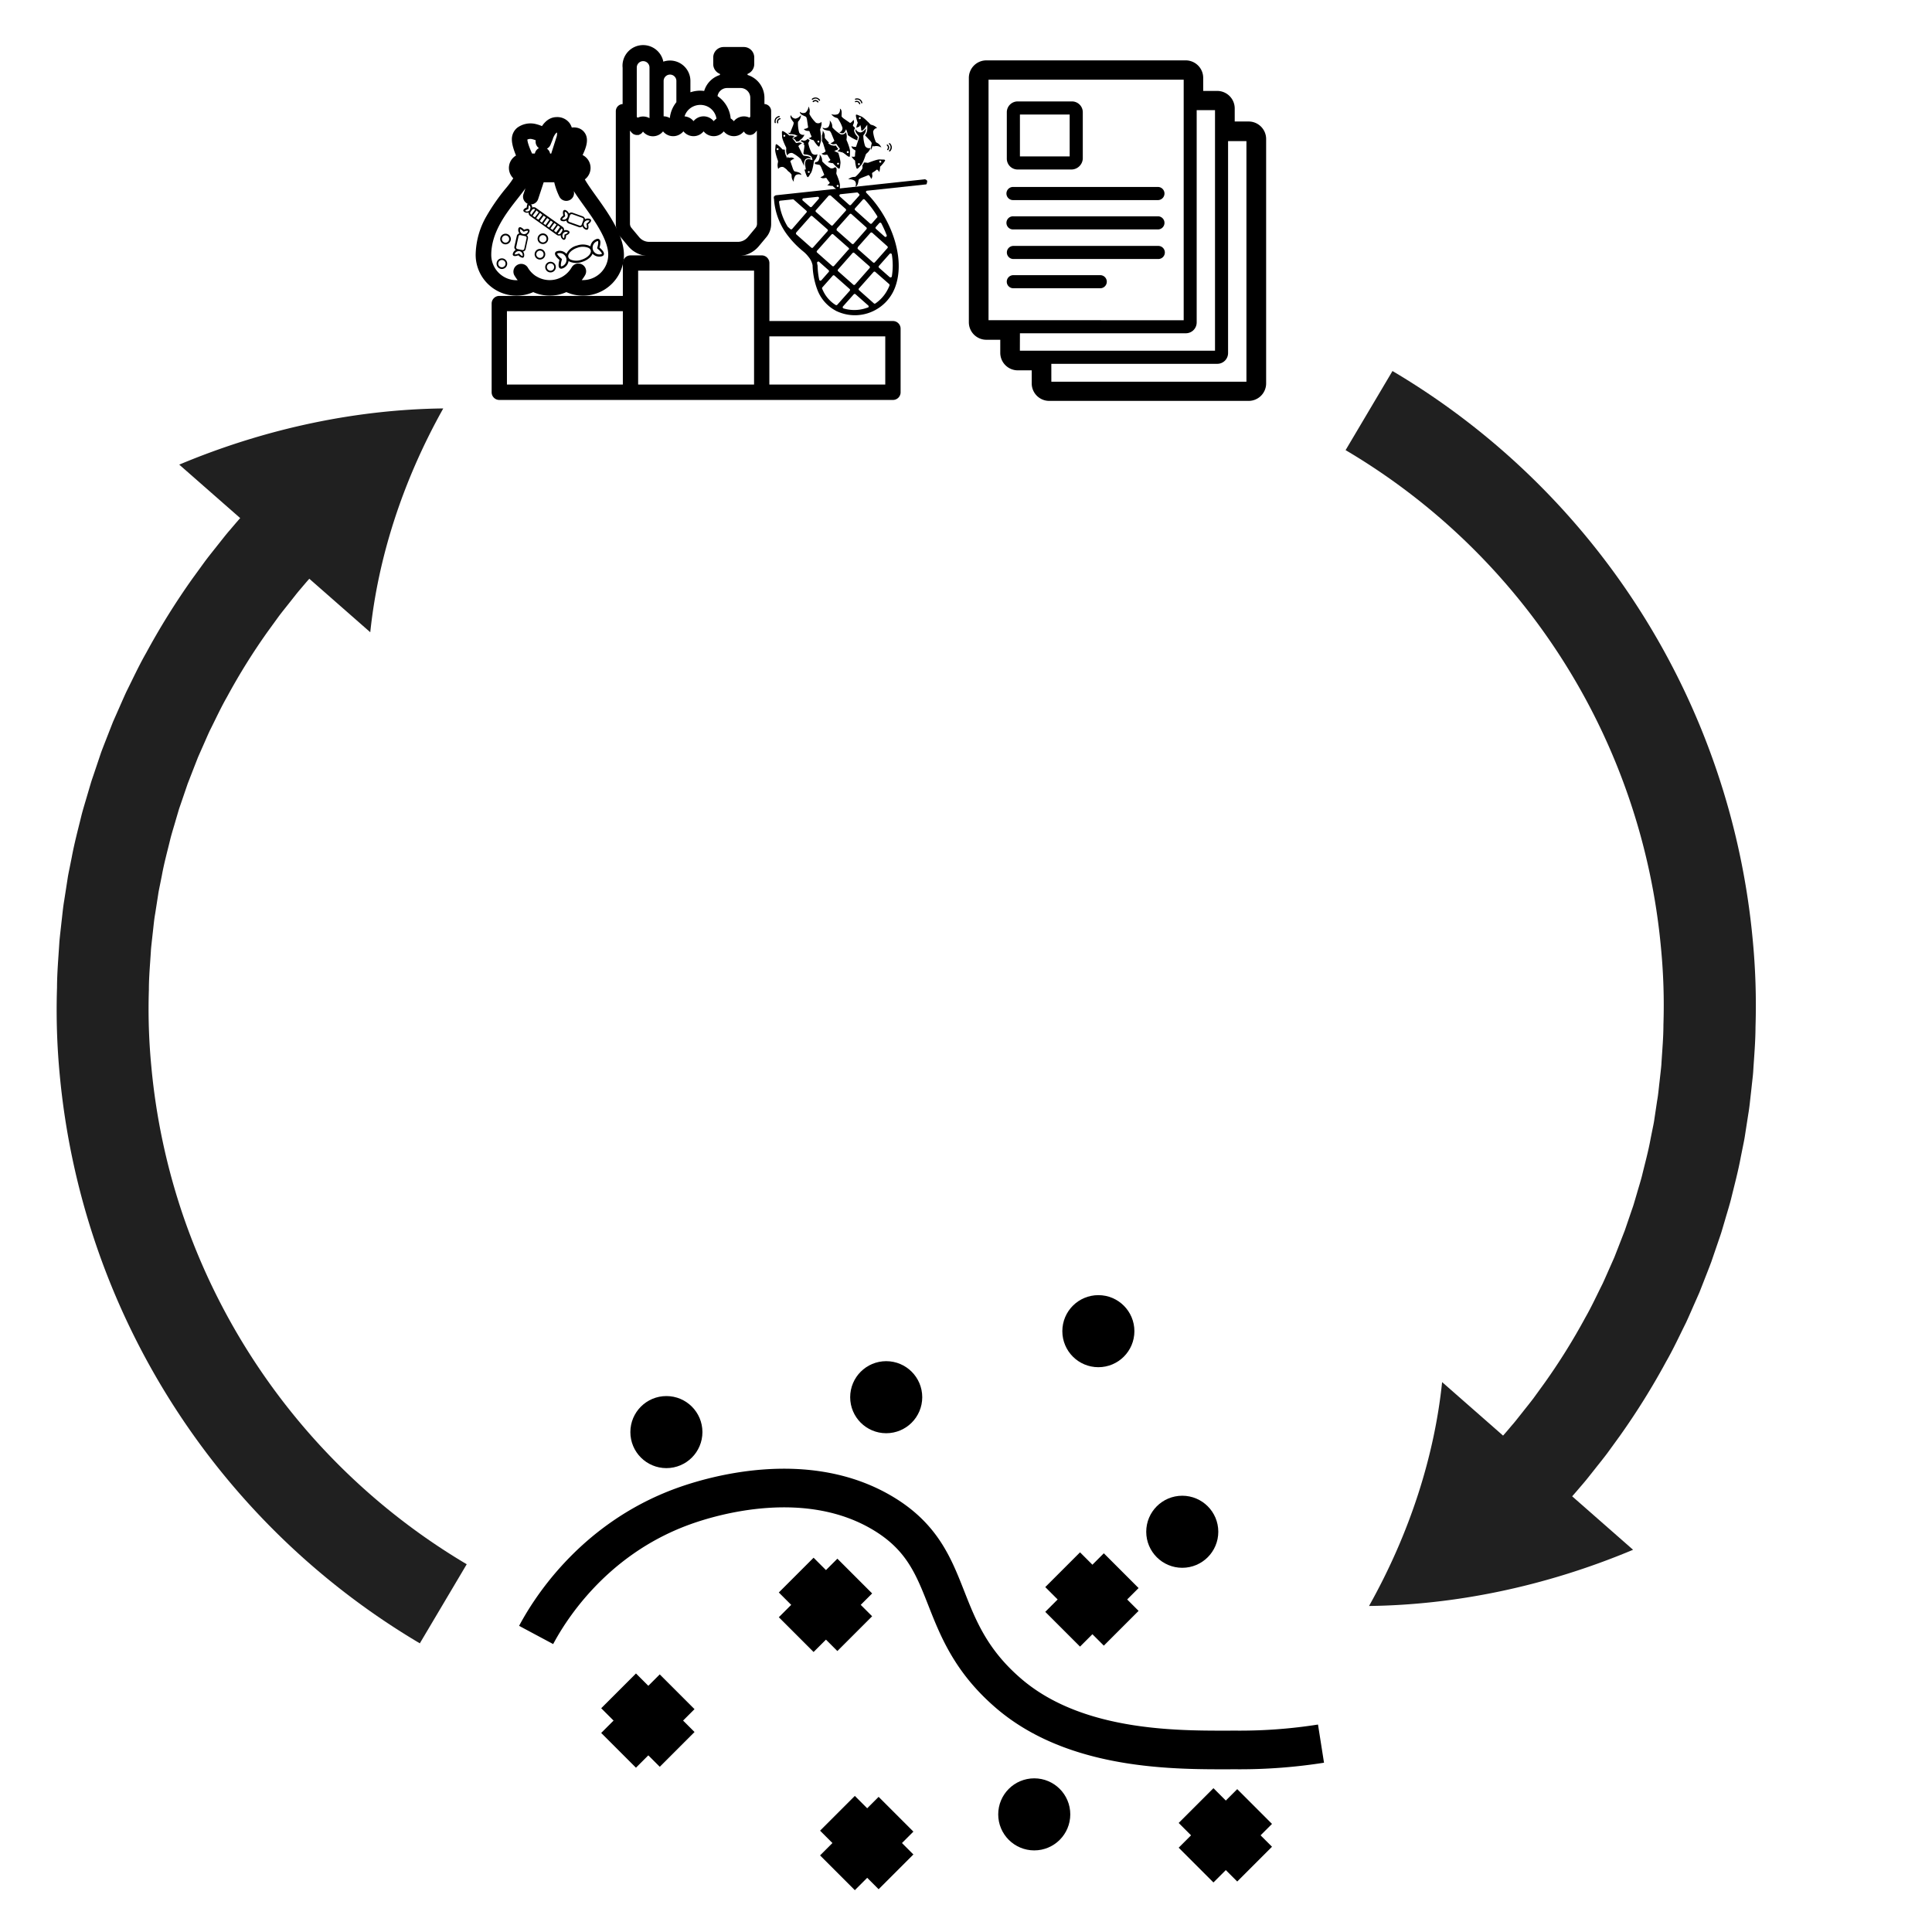 <svg xmlns="http://www.w3.org/2000/svg" viewBox="0 0 800 800"><defs><style>.cls-1,.cls-2,.cls-3,.cls-4{stroke:#000;stroke-miterlimit:10;}.cls-1{stroke-width:3.68px;}.cls-2{stroke-width:3.07px;}.cls-3{stroke-width:12px;}.cls-4{fill:none;stroke-width:16px;}.cls-5{fill:#202020;}</style></defs><g id="Layer_2" data-name="Layer 2"><path class="cls-1" d="M245.29,82.22c-2.34-3.27-4.75-6.63-5.54-8.74a4.12,4.12,0,0,0-1.17-8.07h-.05c.35-.62.74-1.34,1.1-2.1,1.66-3.44,2-5.71,1.06-7.15-1.21-1.88-3.45-1.79-5.4-1.13a5.35,5.35,0,0,0-.95-3,4.51,4.51,0,0,0-3.85-1.7c-2.77,0-4.49,2.56-5.33,4.31a14.29,14.29,0,0,0-4-1.55,7.43,7.43,0,0,0-5.83,1.24,4.31,4.31,0,0,0-1.54,3.41c0,2.21,1.36,5.58,2.35,7.72A4.12,4.12,0,0,0,215,73.3a37.85,37.85,0,0,1-4.17,5.91A80.92,80.92,0,0,0,203,90.48a31.09,31.09,0,0,0-4.2,15,15.1,15.1,0,0,0,22,13.44,15.09,15.09,0,0,0,13.72,0,15.09,15.09,0,0,0,22-13.44C256.42,97.76,250.25,89.15,245.29,82.22Zm-6.9-24.57s.48.91-1.22,4.45a37.61,37.61,0,0,1-1.82,3.31H232.5l2.29-7.17C236,57.58,237.93,56.94,238.39,57.65Zm-21.33-1.23a4.74,4.74,0,0,1,3.58-.63,11.79,11.79,0,0,1,3.48,1.4l-.4,1a1.38,1.38,0,0,0,.77,1.78,1.32,1.32,0,0,0,.51.1,1.36,1.36,0,0,0,1.27-.86l.83-2.06s0,0,0-.07v0c.32-1,1.62-4,3.36-4,1.2,0,1.54.45,1.65.6.66.88.35,2.69.19,3.27l-2.71,8.48H226V64.18a1.37,1.37,0,1,0-2.74,0v1.23h-4.1c-1-2-2.63-5.76-2.63-7.68A1.58,1.58,0,0,1,217.06,56.42Zm-.43,11.74h22a1.37,1.37,0,0,1,0,2.74h-22a1.37,1.37,0,0,1,0-2.74Zm24.7,49.67a12.48,12.48,0,0,1-4.12-.71,15,15,0,0,0,3.47-4.1,1.37,1.37,0,0,0-2.38-1.37,12.45,12.45,0,0,1-4.51,4.52h0a12.32,12.32,0,0,1-12.35,0l-.05,0,0,0a12.36,12.36,0,0,1-4.44-4.47,1.38,1.38,0,0,0-2.38,1.38,15.34,15.34,0,0,0,3.47,4.09,12.34,12.34,0,0,1-16.46-11.64c0-10.06,6.6-18.45,11.42-24.57,2.35-3,4.18-5.31,4.81-7.26h3.14L218.49,81a1.38,1.38,0,0,0,.87,1.74,1.61,1.61,0,0,0,.43.07,1.37,1.37,0,0,0,1.31-1l2.7-8.17H231a25.92,25.92,0,0,0,2.29,7,1.37,1.37,0,0,0,1.2.7,1.4,1.4,0,0,0,.67-.18,1.36,1.36,0,0,0,.52-1.86,22.21,22.21,0,0,1-1.87-5.64h3.14c.7,2.59,3.15,6,6.13,10.17,4.73,6.6,10.62,14.82,10.62,21.66A12.36,12.36,0,0,1,241.33,117.83Z"/><path d="M369.75,132.93H318.59v-24a3.18,3.18,0,0,0-3.18-3.18H261.08a3.17,3.17,0,0,0-3.17,3.18v13.6H206.75a3.17,3.17,0,0,0-3.17,3.18v36.73a3.17,3.17,0,0,0,3.17,3.17h163a3.17,3.17,0,0,0,3.17-3.17V136.1A3.17,3.17,0,0,0,369.75,132.93Zm-111.84,26.3h-48V128.85h48Zm54.33-23.13v23.13h-48V112.07h48Zm54.33,23.13h-48V139.28h48Z"/><path class="cls-2" d="M259.35,28V45.54l-.32-.39a1.39,1.39,0,0,0-2-.18,1.43,1.43,0,0,0-.5,1.07V92.71a7,7,0,0,0,1.61,4.45l3.17,3.8a9.7,9.7,0,0,0,7.48,3.5h36.69A9.69,9.69,0,0,0,313,101l3.17-3.8a7,7,0,0,0,1.61-4.45V46a1.39,1.39,0,0,0-2.46-.89l-.32.39V40.47a8.37,8.37,0,0,0-7-8.22v-2.9a2.79,2.79,0,0,0,2.78-2.79V23.78A2.78,2.78,0,0,0,308,21h-8.35a2.79,2.79,0,0,0-2.78,2.78v2.78a2.8,2.8,0,0,0,2.78,2.79v2.9a8.36,8.36,0,0,0-6.88,7.22,11.45,11.45,0,0,0-2.85-.39,11.21,11.21,0,0,0-5.57,1.51V33.52A6.92,6.92,0,0,0,273.26,28v0a7,7,0,1,0-13.91,0ZM315,92.71a4.19,4.19,0,0,1-1,2.67l-3.16,3.8a6.94,6.94,0,0,1-5.35,2.5H268.83a6.92,6.92,0,0,1-5.34-2.5l-3.17-3.8a4.25,4.25,0,0,1-1-2.67V49.88l3.37,4c.06.06.12.1.18.15l.18.16h0a1,1,0,0,0,.29.1l.22.07a1.37,1.37,0,0,0,.29,0l.24,0,.23-.11a1.3,1.3,0,0,0,.26-.14l0,0a1.19,1.19,0,0,0,.15-.18.93.93,0,0,0,.16-.18l.42-.71a1.08,1.08,0,0,1,1.8,0,3.77,3.77,0,0,0,5.18,1.32l.15-.09a1.52,1.52,0,0,0,.35-.26,3.83,3.83,0,0,0,.87-1,1.07,1.07,0,0,1,1.79,0,3.84,3.84,0,0,0,5.25,1.31A3.88,3.88,0,0,0,282.1,53a1.08,1.08,0,0,1,1.8,0,3.82,3.82,0,0,0,6.55,0,1.07,1.07,0,0,1,1.49-.3,1.11,1.11,0,0,1,.31.3,3.82,3.82,0,0,0,5.24,1.31A3.91,3.91,0,0,0,298.8,53a1.07,1.07,0,0,1,1.79,0,3.84,3.84,0,0,0,5.25,1.31A4.1,4.1,0,0,0,307.15,53a1,1,0,0,1,1.43-.36,1.17,1.17,0,0,1,.35.35l.43.72.31.36,0,0a1,1,0,0,0,.25.14.78.78,0,0,0,.47.13.75.75,0,0,0,.51-.05,1,1,0,0,0,.29-.1h0a3.65,3.65,0,0,1,.36-.31l3.37-4ZM299.69,23.78H308v2.77h-8.35Zm5.57,5.57v2.78h-2.78V29.35Zm-4.17,5.56h5.56a5.56,5.56,0,0,1,5.56,5.56v8.4l-1.57,1.88a3.83,3.83,0,0,0-5.4.19,3.63,3.63,0,0,0-.47.64,1.09,1.09,0,0,1-1.5.3,1.07,1.07,0,0,1-.3-.3,3.81,3.81,0,0,0-1.9-1.57,11,11,0,0,0-5.55-9.4v-.14A5.56,5.56,0,0,1,301.09,34.91Zm-7.55,7.77A8.25,8.25,0,0,1,298.29,50a3.81,3.81,0,0,0-1.87,1.56,1.08,1.08,0,0,1-1.49.3,1.11,1.11,0,0,1-.31-.3,3.82,3.82,0,0,0-6.55,0,1.07,1.07,0,0,1-1.79,0A3.73,3.73,0,0,0,281.62,50,8.26,8.26,0,0,1,284,44.38,8.47,8.47,0,0,1,293.54,42.68Zm-16.1-13.33a4.17,4.17,0,0,1,4.17,4.17v9.36A10.89,10.89,0,0,0,279,52a1,1,0,0,1-1.06-.44A3.72,3.72,0,0,0,273.26,50V33.52A4.18,4.18,0,0,1,277.44,29.35Zm-11.13-5.57A4.18,4.18,0,0,1,270.48,28v24.1a1.06,1.06,0,0,1-.9-.48,3.81,3.81,0,0,0-5.87-.82l-1.57-1.89V28A4.18,4.18,0,0,1,266.31,23.78Z"/><path d="M217,95.1c-.45-.45-1.26-1.14-1.85-1a.73.73,0,0,0-.51.6,2.35,2.35,0,0,0,.33,1.79l.11.15A1.37,1.37,0,0,0,214,97.72l-1,4.4a1.36,1.36,0,0,0,.19,1,1.45,1.45,0,0,0,.36.38,2.39,2.39,0,0,0-1.2,1.59.71.71,0,0,0,.21.76c.47.39,1.5.09,2.09-.13a3,3,0,0,0,1.67,1,.62.62,0,0,0,.19,0,.72.72,0,0,0,.5-.6,2.35,2.35,0,0,0-.32-1.79l-.11-.16a1.38,1.38,0,0,0,1.09-1.07l.95-4.39a1.4,1.4,0,0,0-.19-1,1.58,1.58,0,0,0-.36-.37,2.35,2.35,0,0,0,1.19-1.59.72.72,0,0,0-.22-.75C218.64,94.57,217.62,94.87,217,95.1ZM214.75,104a1.47,1.47,0,0,1,.36,0,1.68,1.68,0,0,1,1.29,2,.17.17,0,0,1,0,.09,3.27,3.27,0,0,1-1.3-1,.36.36,0,0,0-.39-.08,3.21,3.21,0,0,1-1.6.33s0,0,0-.08A1.69,1.69,0,0,1,214.75,104Zm.62-6.63.15,0,2,.42a.7.7,0,0,1,.43.3.69.69,0,0,1,.1.52l-.95,4.4h0a.69.69,0,0,1-.82.53l-2-.42a.7.7,0,0,1-.44-.31.65.65,0,0,1-.09-.51l.95-4.4A.68.68,0,0,1,215.37,97.32Zm1.7-1.49a3,3,0,0,1,1.59-.33.45.45,0,0,1,0,.08,1.69,1.69,0,0,1-3.08.55,1.68,1.68,0,0,1-.23-1.26.23.23,0,0,1,0-.09,3.51,3.51,0,0,1,1.3,1A.35.35,0,0,0,217.07,95.83Z"/><path d="M244.75,91.21a.73.73,0,0,0-.53-.58,2.39,2.39,0,0,0-2,.17,1.19,1.19,0,0,0-.13-.49,1.4,1.4,0,0,0-.79-.72l-4.24-1.52a1.39,1.39,0,0,0-1.48.36c0-.06,0-.11-.07-.17A2.42,2.42,0,0,0,234.17,87a.74.74,0,0,0-.78.11c-.45.42-.29,1.47-.14,2.09-.51.38-1.3,1.09-1.22,1.7a.72.72,0,0,0,.53.58,2.29,2.29,0,0,0,.8.14,2.36,2.36,0,0,0,1.19-.32,1.37,1.37,0,0,0,.92,1.23l4.24,1.52a1.26,1.26,0,0,0,.47.08,1.39,1.39,0,0,0,1-.44,1.22,1.22,0,0,0,.07.17,2.35,2.35,0,0,0,1.35,1.22.81.81,0,0,0,.32.06.68.68,0,0,0,.46-.17c.45-.42.29-1.47.14-2.09C244,92.53,244.84,91.82,244.75,91.21ZM235,89.84a1.7,1.7,0,0,1-2.17,1h0l-.08,0c0-.16.54-.74,1.13-1.16a.35.35,0,0,0,.14-.37,3.1,3.1,0,0,1-.12-1.62l.08,0a1.78,1.78,0,0,1,1,.87A1.7,1.7,0,0,1,235,89.84Zm6.55,1.29-.34.93h0l-.34.94a.69.69,0,0,1-.88.42l-4.25-1.52a.69.69,0,0,1-.39-.36.67.67,0,0,1,0-.52l.68-1.89a.69.69,0,0,1,.65-.45.67.67,0,0,1,.24,0l4.24,1.52a.67.67,0,0,1,.39.35A.7.7,0,0,1,241.51,91.13Zm2.56.2c0,.16-.54.74-1.13,1.16a.35.35,0,0,0-.14.37,3,3,0,0,1,.12,1.62l-.08,0a1.66,1.66,0,0,1-1-.87,1.63,1.63,0,0,1-.07-1.28h0a1.7,1.7,0,0,1,2.16-1Z"/><path d="M227,98.86a2.2,2.2,0,1,0-2.2,2.19A2.19,2.19,0,0,0,227,98.86Zm-.69,0a1.51,1.51,0,1,1-1.51-1.5A1.51,1.51,0,0,1,226.29,98.86Z"/><path d="M225.76,110.59a2.2,2.2,0,1,0,2.2-2.19A2.2,2.2,0,0,0,225.76,110.59Zm.69,0a1.51,1.51,0,1,1,1.51,1.5A1.51,1.51,0,0,1,226.45,110.59Z"/><path d="M209.33,101.18a2.2,2.2,0,1,0-2.2-2.19A2.19,2.19,0,0,0,209.33,101.18Zm0-.7a1.5,1.5,0,1,1,1.5-1.49A1.5,1.5,0,0,1,209.33,100.48Z"/><path d="M205.62,109.17a2.2,2.2,0,1,0,2.2-2.19A2.19,2.19,0,0,0,205.62,109.17Zm.69,0a1.51,1.51,0,1,1,1.51,1.5A1.51,1.51,0,0,1,206.31,109.17Z"/><path d="M225.78,105.28a2.2,2.2,0,1,0-2.19,2.2A2.19,2.19,0,0,0,225.78,105.28Zm-.69,0a1.51,1.51,0,1,1-1.5-1.5A1.5,1.5,0,0,1,225.09,105.28Z"/><path d="M248.23,99.17a1.07,1.07,0,0,0-1.15-.22,3.77,3.77,0,0,0-2.61,3.09c-.11-.07-.22-.15-.35-.22a7.07,7.07,0,0,0-5.19-.15,6.59,6.59,0,0,0-4.38,3.45,3.89,3.89,0,0,0-1.05-.83,3.72,3.72,0,0,0-2.85-.26,1.05,1.05,0,0,0-.83.82c-.18,1,1.15,2.2,1.84,2.78-.25.87-.65,2.65,0,3.34a1.07,1.07,0,0,0,1.15.21,3.69,3.69,0,0,0,1.42-.81,3.8,3.8,0,0,0,1.2-2.3,2,2,0,0,0,.37.24,7,7,0,0,0,5.18.15,8.3,8.3,0,0,0,3.17-1.74,4.52,4.52,0,0,0,1.21-1.68,3.75,3.75,0,0,0,3.88,1.07,1.44,1.44,0,0,0,.54-.29.93.93,0,0,0,.3-.54c.17-1-1.16-2.2-1.85-2.77C248.51,101.64,248.91,99.86,248.23,99.17Zm-13.79,7.6a2.81,2.81,0,0,1-1.87,3.52c-.13,0-.2,0-.22,0-.23-.23-.09-1.52.29-2.7a.46.46,0,0,0-.16-.51c-1-.77-1.81-1.76-1.75-2.08l0,0a.36.36,0,0,1,.17-.09,2.81,2.81,0,0,1,3.52,1.86Zm10.16-3.13h0c.42,1.36-1.35,3.16-3.86,3.93a6.23,6.23,0,0,1-4.48-.08,1.69,1.69,0,0,1-.91-1c-.42-1.36,1.35-3.16,3.85-3.94a6.22,6.22,0,0,1,4.48.09A1.71,1.71,0,0,1,244.6,103.64Zm3-3.82c.23.23.1,1.52-.28,2.71a.47.47,0,0,0,.15.51c1,.76,1.81,1.75,1.76,2.07,0,0-.08.08-.2.11a2.81,2.81,0,0,1-3.52-1.86,2.84,2.84,0,0,1,1.87-3.52C247.49,99.8,247.56,99.81,247.57,99.82Z"/><path d="M233.57,95.39a1.48,1.48,0,0,0,0-.47,1.56,1.56,0,0,0-.64-1l-11-7.82a1.58,1.58,0,0,0-1.57-.15,2.31,2.31,0,0,0,0-.37,2.15,2.15,0,0,0-.9-1.37.67.67,0,0,0-.73-.08c-.48.26-.59,1.18-.6,1.75-.53.22-1.35.65-1.41,1.2a.66.66,0,0,0,.34.65,2.1,2.1,0,0,0,1.2.37,2.06,2.06,0,0,0,.65-.11,1.7,1.7,0,0,0,0,.45,1.56,1.56,0,0,0,.64,1l11,7.82a1.54,1.54,0,0,0,.91.29,1.66,1.66,0,0,0,.73-.17,1.81,1.81,0,0,0,0,.4,2.1,2.1,0,0,0,.89,1.37.82.82,0,0,0,.44.15.53.53,0,0,0,.29-.08c.49-.25.59-1.18.61-1.74.52-.22,1.34-.66,1.41-1.2a.7.7,0,0,0-.34-.65A2.14,2.14,0,0,0,233.57,95.39ZM231.92,94l-1.6,2.23-.91-.65,1.6-2.23Zm-1.48-1-1.6,2.23-.91-.65,1.6-2.23Zm-1.48-1-1.59,2.23-.91-.65,1.59-2.23Zm-1.47-1.05-1.6,2.23-.91-.65,1.6-2.23Zm-1.48-1-1.6,2.23-.9-.65,1.59-2.23Zm-1.47-1L222.94,91l-.91-.65,1.6-2.23Zm-1.48-1L221.46,90l-.91-.65,1.6-2.23Zm-3.63-1a1.45,1.45,0,0,1-2,.38l0,0a3.09,3.09,0,0,1,1.18-.7.35.35,0,0,0,.22-.33,3.25,3.25,0,0,1,.22-1.34l0,0a1.39,1.39,0,0,1,.6.92A1.45,1.45,0,0,1,219.43,86.76Zm2.11-.12,0,0L220,88.91l-.05,0a.87.87,0,0,1-.36-.57.84.84,0,0,1,.16-.65l.57-.8a.88.88,0,0,1,.72-.37A.9.9,0,0,1,221.54,86.64Zm11.19,9-.57.8a.88.88,0,0,1-1.23.21l0,0,1.59-2.23.05,0a.87.87,0,0,1,.36.57A.89.89,0,0,1,232.73,95.69Zm2.39.51,0,0a3.08,3.08,0,0,1-1.17.7.35.35,0,0,0-.23.33,3.09,3.09,0,0,1-.22,1.34l0,0a1.43,1.43,0,0,1-.37-2A1.45,1.45,0,0,1,235.12,96.2Z"/><path d="M350.57,57.39a13,13,0,0,1-1.06-.83l-1.65-.77-.19,0c0,.1.07.21.11.34l2.1,1-1.59.93c0,.1,0,.21.07.32.63-.36,1.26-.72,1.88-1.09Z"/><path d="M336.59,51a3,3,0,0,1-.39-.11l-.72.32c-.06.14-.12.27-.18.38l0,.05c.45-.19.89-.4,1.34-.6Z"/><path d="M340.94,59.06c.17.19.37.38.59.6l1.87,1-.48.24.28.21c.18-.09.37-.17.55-.27l1.43.71a1.42,1.42,0,0,0,.28-.22l-1.36-.67.36-.18-.53-.09-.18.09-.48-.25a3.17,3.17,0,0,1-.74-.3l-.82-.51-.78-.42A.22.22,0,0,0,340.94,59.06Z"/><path d="M352.47,55l.19.08a1.57,1.57,0,0,0,.36-.19l-.59-.26C352.45,54.71,352.46,54.84,352.47,55Z"/><path d="M358.18,50.49c0,.12,0,.24.05.36l.59.22-.49.37c0,.12.05.23.07.34.26-.19.53-.38.78-.58l1.12.39a4.32,4.32,0,0,0-.34-.45l-.48-.17.19-.15-.22-.23-.32.25Z"/><path d="M331.82,62.34,330,63l-1.19-.79a6.21,6.21,0,0,0,.29.57l.33.22.33.08c.18,0,.39.08.6.14"/><path d="M329.42,57.14l-.33-.23-1,.36a2.28,2.28,0,0,1,.53.16Z"/><path d="M326.76,57.32l.27,0h0l-.52-.38Z"/><path d="M332.56,64.6l-.41-.25a.85.85,0,0,1,.11.26Z"/><path d="M338.51,64.54l.05,0-.22-.12A.69.69,0,0,0,338.51,64.54Z"/><path d="M338.83,57.79l-.24-.13c0,.1-.09.2-.13.29l.29.17A2.66,2.66,0,0,0,338.83,57.79Z"/><path d="M349.78,63.36l-.23-.14a3.53,3.53,0,0,1-.34-.21c-.38-.16-.77-.33-1.15-.51a.77.77,0,0,1-.21.19l-.08,0,2,.86A2.23,2.23,0,0,0,349.78,63.36Z"/><path d="M346.91,62.51v.06l.06,0Z"/><path d="M348.52,59.4c0,.13,0,.26,0,.38l1.53.68-.89.51c.17,0,.32.08.46.1l.68-.38.15-.46,0,0Z"/><path d="M362.54,58.26l-.48-.14-.42.18v0l.33.1Z"/><path d="M327.94,67.52a3.83,3.83,0,0,1-.64.35"/><path d="M360.62,62.15c.08.17-.2-1.12,0-1,.08-1.08.93-.36,1.6-.62a3.84,3.84,0,0,1,2.74.57c-.93-2-2.09-1.86-2.3-2.33a14.19,14.19,0,0,1-1.12-4.16A1.89,1.89,0,0,1,363.2,53c-1.64-1.57-2.43-1-3.05-1.73s-2.65-2.76-3.6-3.09-1.73-.87-2.07-.67.53,3.11.71,3.34a8.86,8.86,0,0,0-.59,1.86c0,.07.11.13.16.19a2,2,0,0,1,1-.41l.47-.74.28,1.09a3.24,3.24,0,0,1,.07.91c.09.16.19.32.28.45a4.52,4.52,0,0,0,1.36-1.3l.9-1.25v1.54a4.23,4.23,0,0,1-.93,2.85l0,0,2.15,2.27a5,5,0,0,1,.59.85c.1.2-.14.83-.28,1.51l.76-.31m-5.72-11.24a.39.39,0,0,1,.13-.55.4.4,0,1,1,.42.69A.39.39,0,0,1,355.64,49.13Z"/><path d="M348.39,55.16a1.29,1.29,0,0,0,1.47-.64l.51-1,.38,1.07a6.09,6.09,0,0,1,.34,1.36,16.66,16.66,0,0,0,3.83,2.17l.2-.6v0a.4.4,0,0,1,.07-.51l0,0a1.13,1.13,0,0,0,0-.25c-.06-.1-.23-.31-.36-.47a4.29,4.29,0,0,1-1.13-2,1.53,1.53,0,0,1,.2-.94l.18-.31a8.43,8.43,0,0,0-.75-.79c-.55-.46.78-1.2.08-2.65a3.75,3.75,0,0,1-1.37,1.34l-2.75-1.91a5.53,5.53,0,0,1-.75-.72c-.27-.35.47-2.8-.77-3.34a2.23,2.23,0,0,1-.77,2.27,3.81,3.81,0,0,1-2.8,0c1.31,1.75,2.42,1.4,2.72,1.82a14.1,14.1,0,0,1,1.93,3.86,1.89,1.89,0,0,1-1.33,1.94A5.8,5.8,0,0,0,348.39,55.16Z"/><path d="M328.69,75.29a3.8,3.8,0,0,1,.75-2.69,2.19,2.19,0,0,1,2.39-.13c-.18-1.34-2.73-1.3-3-1.65a5.06,5.06,0,0,1-.48-.92l-1.1-3.17a3.88,3.88,0,0,1,1.67-1c-1.21-1.07-2.28,0-2.58-.64a2.12,2.12,0,0,0-.11-.21l-.28.65-.44-1A5,5,0,0,1,325,62a9.3,9.3,0,0,0-1-.11c-.11-.27-2.3-2.38-2.63-2.17s-.23,1.15-.37,2.15.81,3.84,1.1,4.61-.5,1.33.14,3.5a1.88,1.88,0,0,1,2.23-.75,14,14,0,0,1,3.19,2.91C328,72.57,327.36,73.55,328.69,75.29Zm-6.5-13.19a.4.4,0,1,1,.13-.55A.39.39,0,0,1,322.19,62.1Z"/><path d="M346.35,69.65c-.16-.13-.33-.29-.53-.47a2.07,2.07,0,0,1-1.91.48,14.39,14.39,0,0,1-3.35-2.73c-.34-.37.24-1.38-1.19-3a3.78,3.78,0,0,1-.55,2.73,1.75,1.75,0,0,1-1.29.48h0s-.07.29-.14.72c.84.32,1.93.32,2.12.54a4.85,4.85,0,0,1,.53.89l1.27,3.09a3.77,3.77,0,0,1-1.61,1c1.27,1,2.27-.14,2.61.49a14.45,14.45,0,0,0,1.29,1.77,1.87,1.87,0,0,1-1.08,1,7.16,7.16,0,0,0,2.29.34c.13.26,2.43,2.23,2.75,2s.16-1.16.24-2.16-1-3.78-1.36-4.54S346.64,71.07,346.35,69.65Zm.27,7a.41.41,0,1,1-.1.57A.42.42,0,0,1,346.62,76.67Z"/><path d="M335.24,48.66a4.33,4.33,0,0,1-.25.47,2.08,2.08,0,0,0,.3-.12C335.28,48.9,335.26,48.78,335.24,48.66Z"/><path d="M333.15,70.22c0,.29.92,3.17,1.32,3.14s.73-.91,1.32-1.73S336.87,67.86,337,67s1.06-.94,1.51-3.16a1.91,1.91,0,0,1-2.33-.37,14.05,14.05,0,0,1-1.46-4.07c-.07-.31.32-.65.52-1.41a2.9,2.9,0,0,1-.74-.44l-.08-.07a2.24,2.24,0,0,1-1.07.73,1.68,1.68,0,0,1-1.27-.21l-.18.13a1.85,1.85,0,0,0-.4.37l0,0a2.44,2.44,0,0,1,.87.39l.68.47-.42.22c.22.2.39.36.41.47a4.65,4.65,0,0,1,0,1l-.38,2.51a2.72,2.72,0,0,0,.25.32,4.79,4.79,0,0,0,.58.09,4.28,4.28,0,0,1,2.22.66,1.57,1.57,0,0,1,.52.82l.21.84-.83-.25a1.73,1.73,0,0,0-1.85.25,3.42,3.42,0,0,0-.31,2.37l.23,1.52m.8,1.07a.41.41,0,0,1,.81-.06.41.41,0,0,1-.81.06Z"/><path d="M327.18,55a2.06,2.06,0,0,1-1-.1l.5.4.3.26a6.46,6.46,0,0,1,2.29.26l1,.45-1,.45a1.57,1.57,0,0,0-.62.5,11.61,11.61,0,0,1,1.18,1.45l.27-.06a3.48,3.48,0,0,1,.84-.14c.33-.83,1.24-.66,2.17-2.69a1.89,1.89,0,0,1-2.18-.89,13.75,13.75,0,0,1-.5-4.29c0-.49,1-.8,1.24-2.75l-.12-.09a3.55,3.55,0,0,1-2.18,1.37,2.21,2.21,0,0,1-1.89-1.47c-.74,1.13,1.21,2.77,1.18,3.21a5.46,5.46,0,0,1-.23,1Z"/><path d="M326.9,56.41c.05.1.1.16.15.17s.38-.11.61-.34A1.49,1.49,0,0,0,326.9,56.41Z"/><path d="M333,68.83a3.84,3.84,0,0,1,.44-2.76,2.19,2.19,0,0,1,2.36-.4c-.34-1.32-2.87-1-3.17-1.3a5.38,5.38,0,0,1-.59-.86l-1.46-3a3.78,3.78,0,0,1,1.55-1.14c-1.32-.93-2.26.27-2.63-.34a14.79,14.79,0,0,0-1.39-1.69,1.88,1.88,0,0,1,1-1,7.23,7.23,0,0,0-2.31-.21c-.14-.25-2.55-2.09-2.86-1.84s-.09,1.16-.11,2.17,1.23,3.72,1.62,4.46-.35,1.37.54,3.46a1.89,1.89,0,0,1,2.13-1,14.28,14.28,0,0,1,3.5,2.52m-7.18-9.44a.41.41,0,0,1,.64-.5.42.42,0,0,1-.07.57A.4.4,0,0,1,324.41,56.41Z"/><path d="M352.44,56.68l.38.15a1.56,1.56,0,0,0,.71.08.5.5,0,0,1,.09-.2,11.52,11.52,0,0,1,.16-1.67l-.11-.08a2.48,2.48,0,0,1-1.22.63c0,.21,0,.41,0,.59Z"/><path d="M361.32,71.47a15.87,15.87,0,0,0,1.79-1.27,1.92,1.92,0,0,1,.95,1.09,7.08,7.08,0,0,0,.37-2.28c.27-.12,2.28-2.39,2.06-2.72s-1.16-.17-2.16-.27-3.8,1-4.57,1.29c-.6.26-1-.07-2,0a7.73,7.73,0,0,1-.69,1.24,2.61,2.61,0,0,1,0,1.27,14.09,14.09,0,0,1-2.78,3.3c-.38.34-1.38-.26-3.07,1.14a3.81,3.81,0,0,1,2.73.64,2.19,2.19,0,0,1,.22,2.38c1.34-.23,1.18-2.78,1.53-3.06a4.82,4.82,0,0,1,.9-.52l3.11-1.23a3.76,3.76,0,0,1,1,1.63C361.81,72.82,360.68,71.79,361.32,71.47Zm3.42-4.17a.4.4,0,0,1-.56-.1.41.41,0,1,1,.67-.46A.39.39,0,0,1,364.74,67.3Z"/><path d="M348,67.68c.16-.92-.58-3.47-.9-4.45a3.29,3.29,0,0,1-.65-.22l-1-.51,1-.39a1.38,1.38,0,0,0,.64-.45h0a14.14,14.14,0,0,1-1-1.4,2.29,2.29,0,0,1-1.22,0,2.33,2.33,0,0,1-1.36-.53l-.65-.51.41-.17a19.49,19.49,0,0,1-1.66-1.83c-.31-.4.36-1.36-.92-3.14a5.47,5.47,0,0,1-.35,2,10.88,10.88,0,0,1,0,2.42l.07.06a5.38,5.38,0,0,1,.46.93l1,3.2a3.74,3.74,0,0,1-1.7.9c1.18,1.11,2.28.06,2.56.72a15.55,15.55,0,0,0,1.13,1.87,1.85,1.85,0,0,1-1.15.87,7.1,7.1,0,0,0,2.25.54c.1.27,2.22,2.43,2.57,2.24S347.86,68.67,348,67.68Zm-1.31.33a.42.42,0,0,1,.15-.56.41.41,0,0,1,.55.15.41.41,0,0,1-.7.41Z"/><path d="M331.2,46.3c-.07,1.35,2.44,1.78,2.63,2.18a4.83,4.83,0,0,1,.32,1l.49,3.31a3.72,3.72,0,0,1-1.81.63c1,1.28,2.24.42,2.41,1.11a14.28,14.28,0,0,0,.83,2,1.87,1.87,0,0,1-1.28.68,7.19,7.19,0,0,0,2.14.88c.06.29,1.82,2.76,2.19,2.61s.43-1.09.75-2-.08-3.92-.23-4.74c-.1-.55.18-.87.38-1.53l-.06-.33.13,0a5,5,0,0,0,.06-1.65,1.88,1.88,0,0,1-2.33.33,14,14,0,0,1-2.6-3.45c-.24-.45.57-1.28-.42-3.24a3.89,3.89,0,0,1-1.23,2.51A2.21,2.21,0,0,1,331.2,46.3ZM339.05,59a.4.4,0,0,1-.52-.23.41.41,0,0,1,.23-.53.41.41,0,0,1,.29.76Z"/><path d="M356.51,68.44c.72-.7,1.71-3.53,1.95-4.33s1.21-.74,2-2.85a1.89,1.89,0,0,1-2.23-.77,14.3,14.3,0,0,1-.75-4.25c0-.51,1.09-.89,1.1-3.08-.46.63-1.37,1.61-2.24,1.67a2.19,2.19,0,0,1-2-1.35c-.67,1.17,1.37,2.69,1.36,3.13a5.16,5.16,0,0,1-.17,1l-1.06,3.18a3.93,3.93,0,0,1-1.91-.27c.31,1.59,1.81,1.39,1.65,2.08a14.75,14.75,0,0,0-.18,2.18,1.85,1.85,0,0,1-1.45,0,7.34,7.34,0,0,0,1.51,1.75c-.07.29.37,3.28.77,3.33S355.8,69.14,356.51,68.44Zm-1.25-.51a.41.41,0,0,1,.45-.36.4.4,0,1,1-.45.36Z"/><path d="M340.6,52.83c.26,1.33,2.8,1.14,3.08,1.48a4.55,4.55,0,0,1,.54.89l1.27,3.1a3.71,3.71,0,0,1-1.61,1c1.27,1,2.28-.13,2.61.5a14.45,14.45,0,0,0,1.29,1.77,1.84,1.84,0,0,1-1.08,1,7,7,0,0,0,2.29.35c.13.26,2.42,2.24,2.75,2s.16-1.16.24-2.16-1-3.79-1.36-4.55.43-1.35-.33-3.48a1.91,1.91,0,0,1-2.19.88,14.67,14.67,0,0,1-3.34-2.73c-.34-.38.24-1.39-1.18-3a3.81,3.81,0,0,1-.6,2.73A2.2,2.2,0,0,1,340.6,52.83Zm10.77,9.91a.41.41,0,1,1-.57-.1A.41.41,0,0,1,351.37,62.74Z"/><path d="M323.05,49.4a.25.25,0,0,0-.13-.49,1.62,1.62,0,0,0-1.05.77,1.66,1.66,0,0,0-.09,1.21.24.24,0,0,0,.23.18l.08,0a.23.23,0,0,0,.16-.31,1.22,1.22,0,0,1,.07-.82A1.1,1.1,0,0,1,323.05,49.4Z"/><path d="M322.69,48.52a.25.25,0,0,0-.12-.49A2.4,2.4,0,0,0,321,49.09a2.46,2.46,0,0,0-.23,1.73A.25.25,0,0,0,321,51h.07a.27.27,0,0,0,.18-.31,1.89,1.89,0,0,1,.17-1.34A2,2,0,0,1,322.69,48.52Z"/><path d="M326.71,71.11a1.38,1.38,0,0,0,.58.11,1.74,1.74,0,0,0,.64-.12.25.25,0,0,0,.13-.32.26.26,0,0,0-.33-.14,1.16,1.16,0,0,1-.82,0,1.11,1.11,0,0,1-.58-.69.25.25,0,1,0-.47.17A1.59,1.59,0,0,0,326.71,71.11Z"/><path d="M367.41,61.77a.24.24,0,0,0,0,.35.26.26,0,0,0,.3,0l.06,0a1.6,1.6,0,0,0,.42-1.23,1.68,1.68,0,0,0-.6-1,.25.25,0,0,0-.35,0,.24.24,0,0,0,0,.35,1.11,1.11,0,0,1,.41.71A1.13,1.13,0,0,1,367.41,61.77Z"/><path d="M368.53,62.66a.1.1,0,0,0,.05,0,2.4,2.4,0,0,0,.71-1.77,2.45,2.45,0,0,0-.78-1.56.26.26,0,0,0-.36,0,.25.25,0,0,0,0,.36,1.9,1.9,0,0,1,.61,1.2,1.93,1.93,0,0,1-.58,1.4.25.25,0,0,0,0,.36A.24.24,0,0,0,368.53,62.66Z"/><path d="M336.58,42.22a.26.26,0,0,0,.36,0,1.18,1.18,0,0,1,.77-.3,1.13,1.13,0,0,1,.78.44.25.25,0,0,0,.36,0,.24.24,0,0,0,0-.35,1.61,1.61,0,0,0-1.15-.61,1.65,1.65,0,0,0-1.13.44A.25.25,0,0,0,336.58,42.22Z"/><path d="M339.48,41.7a.28.28,0,0,0,.08-.11.26.26,0,0,0-.05-.25,2.21,2.21,0,0,0-3.29-.43.24.24,0,0,0,0,.35.25.25,0,0,0,.36,0,1.87,1.87,0,0,1,1.28-.42,1.92,1.92,0,0,1,1.29.79A.26.26,0,0,0,339.48,41.7Z"/><path d="M354,42.17a.26.26,0,0,0,.33.14,1.16,1.16,0,0,1,.82,0,1.15,1.15,0,0,1,.57.7.26.26,0,0,0,.32.16l.05,0a.24.24,0,0,0,.1-.29,1.6,1.6,0,0,0-.83-1,1.74,1.74,0,0,0-1.22,0A.26.26,0,0,0,354,42.17Z"/><path d="M356.91,42.77l.07,0a.25.25,0,0,0,.1-.28,2.34,2.34,0,0,0-1.16-1.52,2.4,2.4,0,0,0-1.73-.13.25.25,0,0,0-.16.32.26.26,0,0,0,.32.16,1.71,1.71,0,0,1,2.25,1.31A.24.24,0,0,0,356.91,42.77Z"/><path d="M384,75a1.57,1.57,0,0,0-1-.76l-61.58,6.6a1.13,1.13,0,0,0-.73.38l-.19,0,0,.26a1.06,1.06,0,0,0-.09.56,1.33,1.33,0,0,0,.1.34.46.46,0,0,1,0,.2,27.82,27.82,0,0,0,6.07,15.44l0,0a38.8,38.8,0,0,0,6,6.07,13.16,13.16,0,0,1,2,2,.83.83,0,0,0,.16.21,7.85,7.85,0,0,1,1.73,3.52,31.57,31.57,0,0,0,1.7,9.38,1.17,1.17,0,0,0,.09.24,16.33,16.33,0,0,0,7.94,9.28,1.12,1.12,0,0,0,.41.2c.39.18.79.35,1.21.5a17.68,17.68,0,0,0,15-1.25l.13-.08a17.67,17.67,0,0,0,6.62-6.78,18.74,18.74,0,0,0,1.1-2.41c3.18-8.63.5-18-1.38-22.77a48.39,48.39,0,0,0-10.55-16.27.52.52,0,0,1,.31-.89l24.44-2.62c.3,0,.44-1.12.44-1.42m-32.58,28.4-6,6.79a.54.54,0,0,1-.75,0l-6.27-5.56a.51.51,0,0,1,0-.74l6-6.75a.52.52,0,0,1,.74,0l6.25,5.51A.54.54,0,0,1,351.42,103.4Zm-4.86-8.66,5.35-6a.53.53,0,0,1,.75,0l6.17,5.52a.53.53,0,0,1,0,.74l-5.28,6a.52.52,0,0,1-.74,0l-6.24-5.5A.54.54,0,0,1,346.56,94.74Zm7.27,10.08,6.29,5.54a.53.53,0,0,1,0,.75l-6,6.81a.53.53,0,0,1-.75,0l-6.26-5.55a.51.51,0,0,1,0-.74l6-6.8A.52.52,0,0,1,353.83,104.82Zm1.43-2.41,5.26-5.94a.54.54,0,0,1,.75,0l6.26,5.6a.54.54,0,0,1,0,.75l-5.23,5.89a.54.54,0,0,1-.75,0l-6.28-5.55A.53.53,0,0,1,355.26,102.41ZM367,97c.06.13.11.26.16.4a.53.53,0,0,1-.85.58l-3.61-3.23a.54.54,0,0,1-.05-.75l1.43-1.61a.53.53,0,0,1,.87.1A46.5,46.5,0,0,1,367,97Zm-3.84-6.92L361,92.53a.54.54,0,0,1-.75,0l-6.15-5.51a.54.54,0,0,1-.05-.75l3.24-3.62a.54.54,0,0,1,.78,0,45.08,45.08,0,0,1,5.14,6.78A.53.53,0,0,1,363.2,90.09Zm-7.9-10.21.48.45a.53.53,0,0,1,0,.73l-3.37,3.77a.53.53,0,0,1-.75,0l-3.88-3.47a.54.54,0,0,1,.3-.93l6.77-.72A.53.53,0,0,1,355.3,79.88Zm-11.18,1.2,6.09,5.45a.52.52,0,0,1,.05.74l-5.37,6a.51.51,0,0,1-.74,0l-6.25-5.5a.53.53,0,0,1,0-.75l5.2-5.91a.52.52,0,0,1,.34-.18l.31,0A.51.51,0,0,1,344.12,81.08ZM339,82.37l-2.84,3.23a.54.54,0,0,1-.75.05l-3-2.61a.53.53,0,0,1,.3-.92l5.8-.62A.52.52,0,0,1,339,82.37Zm-11,12.46a.54.54,0,0,1-.75,0l-.78-.7-.15-.11a.57.57,0,0,1-.15-.16,25.31,25.31,0,0,1-3.57-10.17.53.53,0,0,1,.47-.59l5.22-.56a.54.54,0,0,1,.4.13l5.22,4.6a.51.51,0,0,1,0,.74Zm1.66,1.48,6-6.78a.53.53,0,0,1,.75,0L342.66,95a.52.52,0,0,1,0,.74l-6,6.74a.52.52,0,0,1-.74.05l-6.16-5.46A.52.52,0,0,1,329.73,96.31Zm8.81,13.49a4.5,4.5,0,0,0-.13-.85.53.53,0,0,1,.86-.52l3.92,3.47a.53.53,0,0,1,0,.75l-3,3.4a.53.53,0,0,1-.91-.23A33.05,33.05,0,0,1,338.54,109.8Zm8.24,16.38a.54.54,0,0,1-.67.11,13.68,13.68,0,0,1-5.14-5.73c-.16-.33-.32-.67-.47-1a.54.54,0,0,1,.09-.56l4.31-4.86a.51.51,0,0,1,.74,0l6.26,5.54a.53.53,0,0,1,0,.75Zm12.54,1.18a15.5,15.5,0,0,1-9.93.36.53.53,0,0,1-.24-.86l4.45-5a.53.53,0,0,1,.75,0l5.23,4.63a.53.53,0,0,1-.15.89Zm9.09-9.16a16.8,16.8,0,0,1-1,2.11,15.58,15.58,0,0,1-4.82,5.32.53.53,0,0,1-.65,0l-6.15-5.46a.52.52,0,0,1-.05-.74l6.05-6.81a.54.54,0,0,1,.75,0l5.7,5a.53.53,0,0,1,.15.57Zm.11-3.39-4.46-3.94a.54.54,0,0,1-.05-.75l4.43-5a.53.53,0,0,1,.92.26,28.31,28.31,0,0,1,0,9.1A.53.53,0,0,1,368.52,114.81Z"/><circle class="cls-3" cx="454.81" cy="551.21" r="8.92"/><circle class="cls-3" cx="275.94" cy="593" r="8.92"/><circle class="cls-3" cx="428.26" cy="751.29" r="8.92"/><circle class="cls-3" cx="489.55" cy="634.27" r="8.92"/><circle class="cls-3" cx="366.96" cy="578.55" r="8.92"/><rect class="cls-3" x="496.24" y="755.59" width="22.29" height="8.36" transform="translate(685.85 -136.24) rotate(45)"/><rect class="cls-3" x="496.24" y="755.99" width="22.29" height="8.36" transform="translate(-388.91 581.42) rotate(-45)"/><rect class="cls-3" x="441" y="657.93" width="22.29" height="8.36" transform="translate(600.61 -125.79) rotate(45)"/><rect class="cls-3" x="441" y="658.32" width="22.29" height="8.36" transform="translate(-336.03 513.76) rotate(-45)"/><rect class="cls-3" x="257.12" y="708.08" width="22.29" height="8.36" transform="translate(582.22 18.93) rotate(45)"/><rect class="cls-3" x="257.12" y="708.47" width="22.29" height="8.36" transform="translate(-425.35 398.42) rotate(-45)"/><rect class="cls-3" x="347.75" y="758.79" width="22.29" height="8.36" transform="translate(644.62 -30.31) rotate(45)"/><rect class="cls-3" x="347.75" y="759.18" width="22.29" height="8.36" transform="translate(-434.66 477.36) rotate(-45)"/><rect class="cls-3" x="330.67" y="660.16" width="22.29" height="8.36" transform="translate(569.87 -47.12) rotate(45)"/><rect class="cls-3" x="330.67" y="660.55" width="22.29" height="8.36" transform="translate(-369.92 436.4) rotate(-45)"/><path class="cls-4" d="M222,677c4.31-8.06,22.14-39.17,60.81-53.24,11.81-4.3,51.69-16.35,83.58,3.34,30.48,18.82,19.38,46.73,51.27,74.11,29.25,25.12,74,23.34,95.28,23.41A215.63,215.63,0,0,0,547,722"/><path class="cls-5" d="M557.18,186.39A267.75,267.75,0,0,1,687.79,392.63a246.12,246.12,0,0,1,1,31.67c0,5.29-.49,10.55-.81,15.83-.06,1.32-.23,2.63-.37,3.94l-.44,3.93c-.32,2.63-.52,5.26-1,7.86L685,463.69c-.18,1.31-.47,2.59-.73,3.89l-.78,3.88c-.93,5.2-2.35,10.29-3.58,15.42-.66,2.55-1.47,5.06-2.19,7.6l-1.12,3.8c-.36,1.27-.84,2.5-1.25,3.75l-2.56,7.49-2.87,7.38-1.44,3.69-1.6,3.62c-1.08,2.41-2.12,4.83-3.22,7.23-2.38,4.71-4.56,9.52-7.19,14.1a260.33,260.33,0,0,1-16.73,26.88l-4.65,6.42c-1.58,2.11-3.26,4.15-4.89,6.23l-2.46,3.1-1,1.22-.87,1c-1.14,1.37-2.29,2.73-3.48,4.06l-25.24-22.15C594,602.58,584.05,634.38,566.89,665c35-.42,72.49-7.81,109.33-23.27L651,619.59c1.36-1.52,2.67-3.08,4-4.63l1-1.17,1.15-1.39,2.81-3.54c1.86-2.37,3.77-4.7,5.58-7.11l5.31-7.32a298.68,298.68,0,0,0,19.1-30.69c3-5.24,5.52-10.72,8.22-16.12,1.26-2.73,2.45-5.51,3.67-8.26l1.83-4.14,1.65-4.21c1.09-2.81,2.21-5.61,3.27-8.43l2.93-8.56c.48-1.44,1-2.85,1.43-4.3l1.28-4.33c.83-2.9,1.75-5.78,2.51-8.7,1.42-5.86,3-11.68,4.09-17.62l.89-4.43c.3-1.48.62-3,.83-4.45l1.39-8.94c.52-3,.77-6,1.13-9l.49-4.49c.17-1.5.35-3,.43-4.5.38-6,.91-12,.93-18.05a284.53,284.53,0,0,0-1.16-36.1A306.56,306.56,0,0,0,576.6,153.63Z"/><path class="cls-5" d="M193.26,647.72A269.31,269.31,0,0,1,75.79,503.28a267.51,267.51,0,0,1-13.14-61.8,248.15,248.15,0,0,1-1-31.68c0-5.29.5-10.55.82-15.82.06-1.32.23-2.63.37-4l.44-3.93c.31-2.62.52-5.26,1-7.86l1.22-7.82c.18-1.31.47-2.6.73-3.9l.78-3.88c.93-5.19,2.35-10.28,3.58-15.42.66-2.55,1.47-5.06,2.19-7.6l1.12-3.8c.36-1.27.84-2.5,1.25-3.75l2.56-7.49,2.87-7.38L82,313.52l1.6-3.62c1.08-2.41,2.11-4.84,3.21-7.24,2.39-4.71,4.57-9.52,7.2-14.1a260.33,260.33,0,0,1,16.73-26.88l4.65-6.41c1.58-2.12,3.26-4.15,4.89-6.23l2.45-3.11,1-1.22.86-1c1.15-1.37,2.3-2.73,3.49-4.06l25.24,22.15c3.16-30.26,13.07-62.06,30.23-92.68-35,.42-72.49,7.82-109.33,23.27l25.24,22.14c-1.36,1.52-2.67,3.08-4,4.64l-1,1.16-1.15,1.39-2.81,3.54c-1.86,2.37-3.77,4.7-5.58,7.12l-5.31,7.31a299.76,299.76,0,0,0-19.1,30.69c-3,5.24-5.52,10.73-8.22,16.12-1.26,2.74-2.45,5.51-3.67,8.26l-1.83,4.14-1.65,4.21c-1.09,2.81-2.21,5.61-3.27,8.44L39,320.09c-.47,1.43-1,2.84-1.42,4.29l-1.28,4.34c-.84,2.9-1.75,5.77-2.51,8.69-1.42,5.86-3,11.69-4.09,17.62l-.89,4.44c-.3,1.47-.62,2.95-.83,4.44l-1.39,8.94c-.52,3-.77,6-1.13,9l-.5,4.49c-.16,1.5-.34,3-.42,4.5-.38,6-.91,12-.93,18.05A284.41,284.41,0,0,0,24.73,445,306.56,306.56,0,0,0,173.84,680.47Z"/><path d="M443.66,70.19H421.42a4.48,4.48,0,0,1-4.52-4.52V46.51A4.48,4.48,0,0,1,421.42,42h22.42a4.48,4.48,0,0,1,4.52,4.52V65.67A4.75,4.75,0,0,1,443.66,70.19Zm-21.33-5.42h20.6V47.42h-20.6Z"/><path d="M479.63,82.85h-60a2.72,2.72,0,1,1,0-5.43h60a2.72,2.72,0,0,1,0,5.43Z"/><path d="M479.63,95h-60a2.72,2.72,0,1,1,0-5.43h60a2.72,2.72,0,0,1,0,5.43Z"/><path d="M479.63,107.25h-60a2.71,2.71,0,1,1,0-5.42h60a2.71,2.71,0,0,1,0,5.42Z"/><path d="M455.59,119.36h-36a2.71,2.71,0,1,1,0-5.42h36a2.71,2.71,0,1,1,0,5.42Z"/><path d="M517.05,50.31h-5.78V44.88A7.26,7.26,0,0,0,504,37.65h-5.78V32.23A7.25,7.25,0,0,0,491,25H408.41a7.25,7.25,0,0,0-7.23,7.23V133.46a7.25,7.25,0,0,0,7.23,7.23h5.78v5.43a7.26,7.26,0,0,0,7.23,7.23h5.79v5.42a7.25,7.25,0,0,0,7.23,7.23h82.61a7.25,7.25,0,0,0,7.23-7.23V57.54A7.25,7.25,0,0,0,517.05,50.31ZM422.33,138H491a4.48,4.48,0,0,0,4.52-4.52V45.61h7.59v99.6h-80.8Zm-13-5.42V33h80.81v99.61Zm26,18.07H504a4.46,4.46,0,0,0,4.52-4.51V58.44h7.6v99.61H435.34Z"/></g></svg>